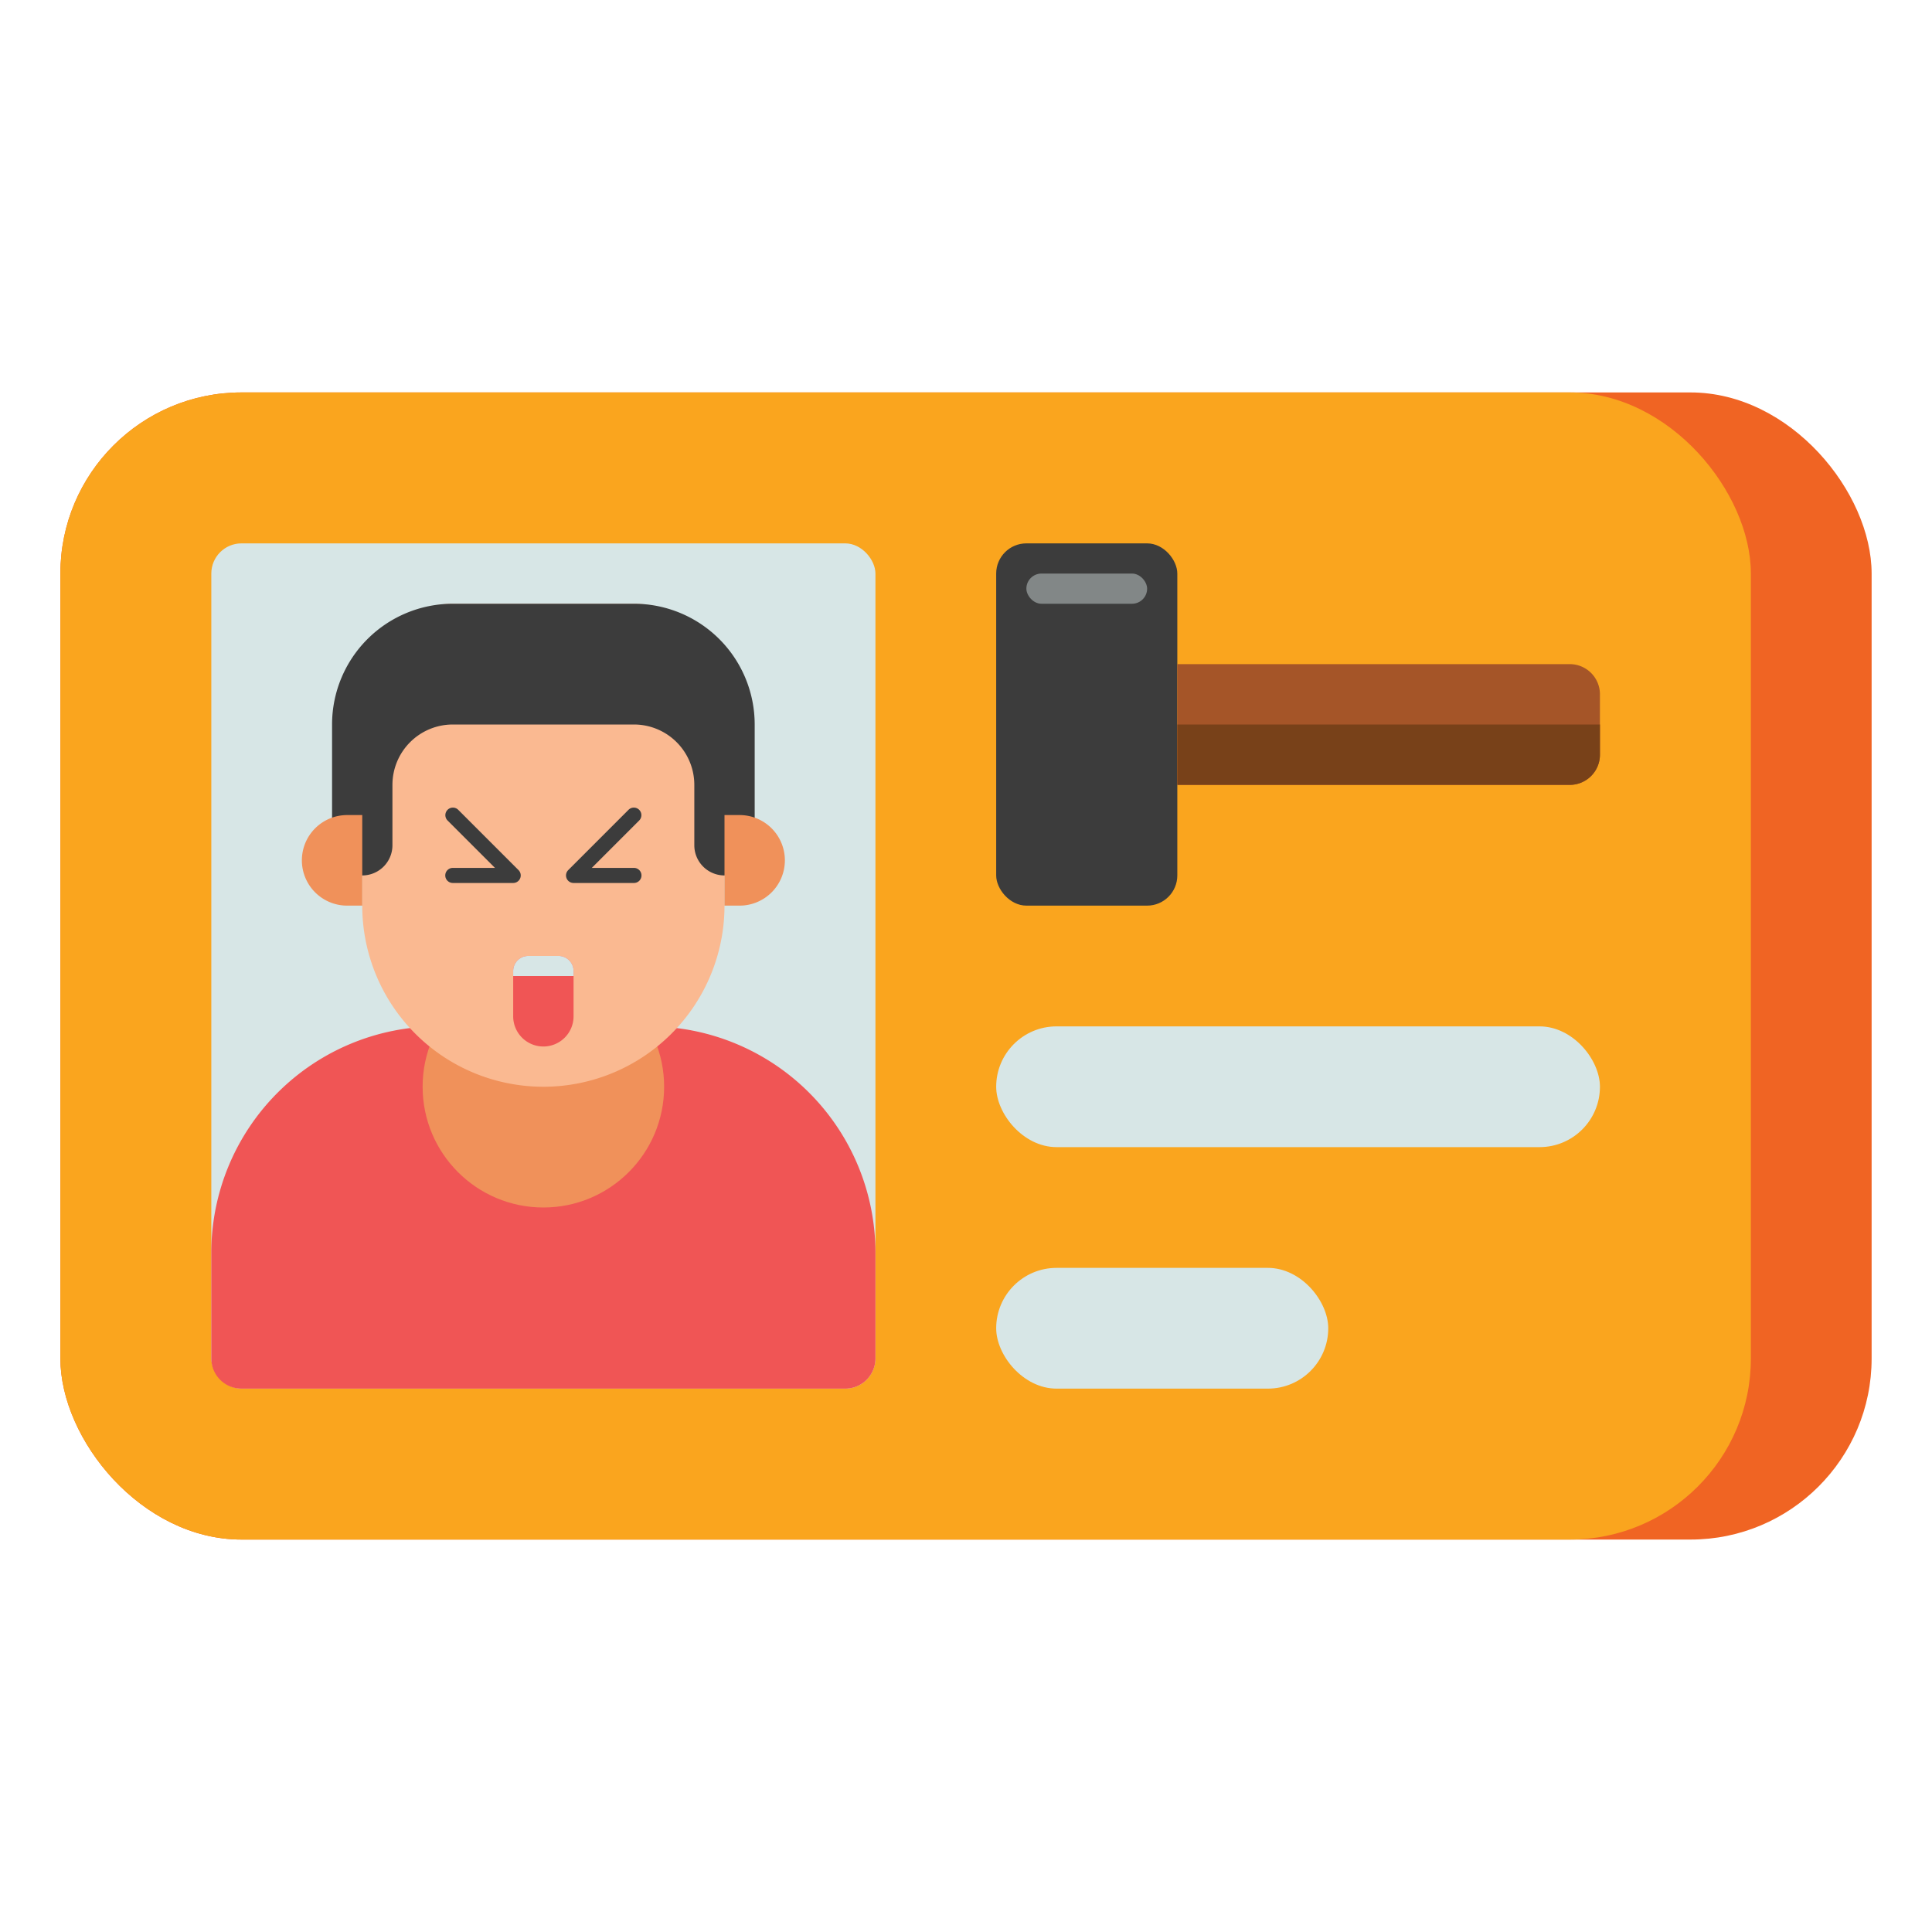 <svg xmlns="http://www.w3.org/2000/svg" viewBox="0 0 512 512"><title>70 Rage Room Icons - Expanded</title><rect x="16" y="104" width="480" height="304" rx="48" ry="48" fill="#f06423"/><rect x="16" y="104" width="448" height="304" rx="48" ry="48" fill="#faa51e"/><rect x="56" y="144" width="176" height="224" rx="8" ry="8" fill="#d7e6e6"/><rect x="264" y="144" width="48" height="96" rx="8" ry="8" fill="#3c3c3c"/><rect x="272" y="152" width="32" height="8" rx="4" ry="4" fill="#828787"/><path d="M312,176H416a8,8,0,0,1,8,8v16a8,8,0,0,1-8,8H312a0,0,0,0,1,0,0V176A0,0,0,0,1,312,176Z" fill="#a55528"/><path d="M312,192v16H416a8,8,0,0,0,8-8v-8Z" fill="#784119"/><path d="M116,272h56a60,60,0,0,1,60,60v28a8,8,0,0,1-8,8H64a8,8,0,0,1-8-8V332a60,60,0,0,1,60-60Z" fill="#f05555"/><circle cx="144" cy="288" r="32" fill="#f0915a"/><path d="M120,160h48a24,24,0,0,1,24,24v56a48,48,0,0,1-48,48h0a48,48,0,0,1-48-48V184A24,24,0,0,1,120,160Z" fill="#fab991"/><path d="M88,232h8a8,8,0,0,0,8-8V208a16,16,0,0,1,16-16h48a16,16,0,0,1,16,16v16a8,8,0,0,0,8,8h8V192a32,32,0,0,0-32-32H120a32,32,0,0,0-32,32Z" fill="#3c3c3c"/><path d="M92,216h4a0,0,0,0,1,0,0v24a0,0,0,0,1,0,0H92a12,12,0,0,1-12-12v0A12,12,0,0,1,92,216Z" fill="#f0915a"/><path d="M204,216h4a0,0,0,0,1,0,0v24a0,0,0,0,1,0,0h-4a12,12,0,0,1-12-12v0A12,12,0,0,1,204,216Z" transform="translate(400 456) rotate(180)" fill="#f0915a"/><path d="M140,253.333h8a4,4,0,0,1,4,4v12a8,8,0,0,1-8,8h0a8,8,0,0,1-8-8v-12A4,4,0,0,1,140,253.333Z" fill="#f05555"/><path d="M152,258.667v-1.334a4,4,0,0,0-4-4h-8a4,4,0,0,0-4,4v1.334Z" fill="#d7e6e6"/><path d="M136,234H120a2,2,0,0,1,0-4h11.171l-12.585-12.586a2,2,0,0,1,2.828-2.828l16,16A2,2,0,0,1,136,234Z" fill="#3c3c3c"/><path d="M168,234H152a2,2,0,0,1-1.414-3.414l16-16a2,2,0,0,1,2.828,2.828L156.829,230H168a2,2,0,0,1,0,4Z" fill="#3c3c3c"/><rect x="264" y="272" width="160" height="32" rx="16" ry="16" fill="#d7e6e6"/><rect x="264" y="336" width="88" height="32" rx="16" ry="16" fill="#d7e6e6"/></svg>